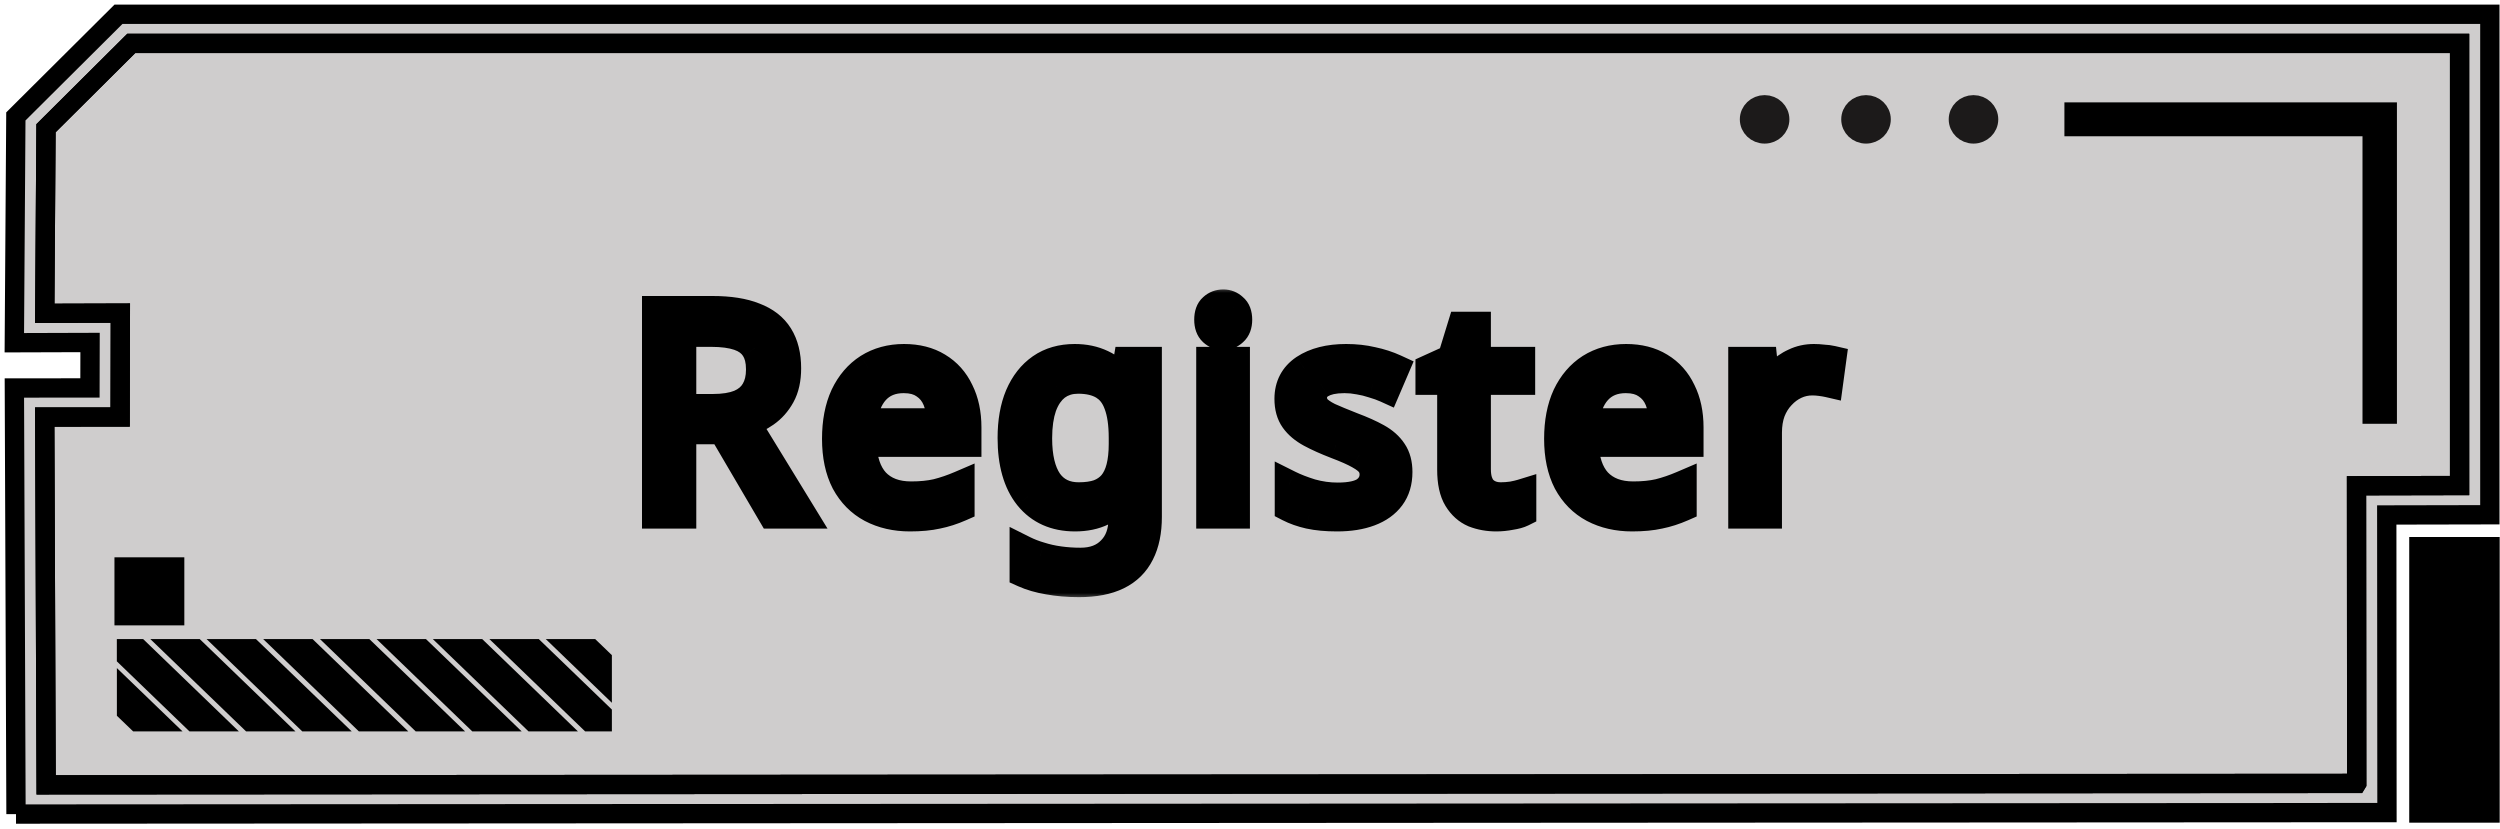 <svg width="175" height="58" viewBox="0 0 175 58" fill="none" xmlns="http://www.w3.org/2000/svg">
<path d="M138.144 9.376C137.56 9.376 137.086 8.919 137.086 8.355C137.086 7.791 137.56 7.334 138.144 7.334C138.729 7.334 139.203 7.791 139.203 8.355C139.203 8.919 138.729 9.376 138.144 9.376Z" fill="black" stroke="black" stroke-width="1.352"/>
<path d="M131.68 8.355C131.68 8.92 131.206 9.376 130.621 9.376C130.036 9.376 129.562 8.92 129.562 8.355C129.562 7.791 130.036 7.334 130.621 7.334C131.206 7.334 131.68 7.791 131.68 8.355Z" fill="black" stroke="black" stroke-width="1.352"/>
<path d="M124.582 8.355C124.582 8.92 124.108 9.376 123.523 9.376C122.938 9.376 122.464 8.92 122.464 8.355C122.464 7.791 122.938 7.334 123.523 7.334C124.108 7.334 124.582 7.791 124.582 8.355Z" fill="black" stroke="black" stroke-width="1.352"/>
<path d="M1.12 56.984L167.088 56.881L167.073 36.048L174.289 36.033V1L8.293 1L1.11 8.149L1.003 23.991L6.304 23.974L6.297 27.155L1.006 27.16L1.12 56.989V56.984ZM164.968 54.839L3.23 54.939L3.131 29.195L8.41 29.191L8.425 21.918L3.133 21.934L3.22 8.976L9.188 3.038L172.171 3.038V33.988L164.956 34.003L164.971 54.834L164.968 54.839Z" fill="#5F5959" fill-opacity="0.3"/>
<path d="M164.968 54.839L3.23 54.939L3.131 29.195L8.41 29.191L8.425 21.918L3.133 21.934L3.22 8.976L9.188 3.038L172.171 3.038V33.988L164.956 34.003L164.971 54.834L164.968 54.839Z" fill="#5F5959" fill-opacity="0.3"/>
<path d="M1.12 56.984L167.088 56.881L167.073 36.048L174.289 36.033V1L8.293 1L1.11 8.149L1.003 23.991L6.304 23.974L6.297 27.155L1.006 27.16L1.12 56.989V56.984ZM164.968 54.839L3.23 54.939L3.131 29.195L8.41 29.191L8.425 21.918L3.133 21.934L3.22 8.976L9.188 3.038L172.171 3.038V33.988L164.956 34.003L164.971 54.834L164.968 54.839Z" stroke="black" stroke-width="1.352"/>
<path d="M164.968 54.839L3.23 54.939L3.131 29.195L8.41 29.191L8.425 21.918L3.133 21.934L3.22 8.976L9.188 3.038L172.171 3.038V33.988L164.956 34.003L164.971 54.834L164.968 54.839Z" stroke="black" stroke-width="1.352"/>
<path d="M35.525 45.248L41.165 50.686H42.32V49.886L37.51 45.248H35.525Z" fill="black" stroke="black" stroke-width="1.023"/>
<path d="M39.473 45.248L42.32 47.992V46.078L41.459 45.248H39.473Z" fill="black" stroke="black" stroke-width="1.023"/>
<path d="M31.566 45.248L37.203 50.686H39.188L33.55 45.248H31.566Z" fill="black" stroke="black" stroke-width="1.023"/>
<path d="M27.628 45.248L33.266 50.686H35.25L29.612 45.248H27.628Z" fill="black" stroke="black" stroke-width="1.023"/>
<path d="M23.667 45.248L29.305 50.686H31.289L25.649 45.248H23.667Z" fill="black" stroke="black" stroke-width="1.023"/>
<path d="M19.691 45.248L25.328 50.686H27.312L21.675 45.248H19.691Z" fill="black" stroke="black" stroke-width="1.023"/>
<path d="M15.728 45.248L21.365 50.686H23.352L17.712 45.248H15.728Z" fill="black" stroke="black" stroke-width="1.023"/>
<path d="M11.792 45.248L17.432 50.686H19.414L13.776 45.248H11.792Z" fill="black" stroke="black" stroke-width="1.023"/>
<path d="M8.69 45.248V46.077L13.469 50.686H15.453L9.815 45.248H8.69Z" fill="black" stroke="black" stroke-width="1.023"/>
<path d="M8.693 47.969V49.885L9.524 50.684H11.508L8.693 47.969Z" fill="black" stroke="black" stroke-width="1.023"/>
<path d="M166.051 28.989H167.109V7.842L145.185 7.842V8.863L166.051 8.863V28.989Z" fill="black" stroke="black" stroke-width="1.352"/>
<path d="M8.688 39.688H12.227V43.1H8.688V39.688Z" fill="black" stroke="black" stroke-width="1.352"/>
<path d="M169.322 38.266H174.301V56.911H169.322V38.266Z" fill="black" stroke="black" stroke-width="1.352"/>
<mask id="path-18-outside-1_123_195" maskUnits="userSpaceOnUse" x="44" y="20" width="86" height="22" fill="black">
<rect fill="white" x="44" y="20" width="86" height="22"/>
<path d="M49.88 21.72C51.067 21.72 52.04 21.873 52.8 22.18C53.573 22.473 54.147 22.92 54.52 23.52C54.893 24.12 55.08 24.873 55.08 25.78C55.08 26.54 54.94 27.173 54.66 27.68C54.38 28.187 54.02 28.593 53.58 28.9C53.153 29.193 52.7 29.427 52.22 29.6L56.14 36H54.04L50.58 30.1H47.74V36H45.94V21.72H49.88ZM49.78 23.28H47.74V28.58H49.88C50.653 28.58 51.287 28.48 51.78 28.28C52.273 28.067 52.633 27.76 52.86 27.36C53.1 26.96 53.22 26.46 53.22 25.86C53.22 25.233 53.093 24.733 52.84 24.36C52.6 23.987 52.227 23.713 51.72 23.54C51.213 23.367 50.567 23.28 49.78 23.28ZM63.281 25.08C64.201 25.08 64.988 25.28 65.641 25.68C66.308 26.08 66.815 26.647 67.161 27.38C67.521 28.1 67.701 28.947 67.701 29.92V30.98H60.361C60.388 32.193 60.695 33.12 61.281 33.76C61.881 34.387 62.715 34.7 63.781 34.7C64.461 34.7 65.061 34.64 65.581 34.52C66.115 34.387 66.661 34.2 67.221 33.96V35.5C66.675 35.74 66.135 35.913 65.601 36.02C65.068 36.14 64.435 36.2 63.701 36.2C62.688 36.2 61.788 35.993 61.001 35.58C60.228 35.167 59.621 34.553 59.181 33.74C58.755 32.913 58.541 31.907 58.541 30.72C58.541 29.547 58.735 28.54 59.121 27.7C59.521 26.86 60.075 26.213 60.781 25.76C61.501 25.307 62.335 25.08 63.281 25.08ZM63.261 26.52C62.421 26.52 61.755 26.793 61.261 27.34C60.781 27.873 60.495 28.62 60.401 29.58H65.861C65.861 28.967 65.768 28.433 65.581 27.98C65.395 27.527 65.108 27.173 64.721 26.92C64.348 26.653 63.861 26.52 63.261 26.52ZM75.231 25.08C75.937 25.08 76.57 25.213 77.13 25.48C77.704 25.747 78.191 26.153 78.591 26.7H78.691L78.93 25.28H80.331V36.18C80.331 37.193 80.157 38.04 79.811 38.72C79.464 39.413 78.937 39.933 78.231 40.28C77.524 40.627 76.624 40.8 75.531 40.8C74.757 40.8 74.044 40.74 73.391 40.62C72.751 40.513 72.177 40.347 71.671 40.12V38.5C72.017 38.673 72.397 38.82 72.811 38.94C73.224 39.073 73.671 39.173 74.15 39.24C74.63 39.307 75.124 39.34 75.63 39.34C76.55 39.34 77.27 39.067 77.79 38.52C78.324 37.987 78.591 37.253 78.591 36.32V35.9C78.591 35.74 78.597 35.513 78.611 35.22C78.624 34.913 78.637 34.7 78.65 34.58H78.57C78.197 35.127 77.731 35.533 77.171 35.8C76.624 36.067 75.984 36.2 75.251 36.2C73.864 36.2 72.777 35.713 71.99 34.74C71.217 33.767 70.831 32.407 70.831 30.66C70.831 29.513 71.004 28.527 71.35 27.7C71.71 26.86 72.217 26.213 72.871 25.76C73.524 25.307 74.311 25.08 75.231 25.08ZM75.471 26.56C74.871 26.56 74.357 26.72 73.93 27.04C73.517 27.36 73.197 27.827 72.971 28.44C72.757 29.053 72.65 29.8 72.65 30.68C72.65 32 72.891 33.013 73.371 33.72C73.864 34.413 74.577 34.76 75.51 34.76C76.057 34.76 76.524 34.693 76.91 34.56C77.297 34.413 77.617 34.193 77.871 33.9C78.124 33.593 78.311 33.207 78.43 32.74C78.55 32.273 78.611 31.72 78.611 31.08V30.66C78.611 29.687 78.497 28.9 78.27 28.3C78.057 27.7 77.717 27.26 77.251 26.98C76.784 26.7 76.191 26.56 75.471 26.56ZM86.495 25.28V36H84.735V25.28H86.495ZM85.635 21.26C85.902 21.26 86.135 21.353 86.335 21.54C86.549 21.713 86.655 21.993 86.655 22.38C86.655 22.753 86.549 23.033 86.335 23.22C86.135 23.407 85.902 23.5 85.635 23.5C85.342 23.5 85.095 23.407 84.895 23.22C84.695 23.033 84.595 22.753 84.595 22.38C84.595 21.993 84.695 21.713 84.895 21.54C85.095 21.353 85.342 21.26 85.635 21.26ZM97.871 33.04C97.871 33.733 97.698 34.313 97.351 34.78C97.005 35.247 96.511 35.6 95.871 35.84C95.231 36.08 94.471 36.2 93.591 36.2C92.845 36.2 92.198 36.14 91.651 36.02C91.118 35.9 90.645 35.733 90.231 35.52V33.92C90.658 34.133 91.171 34.333 91.771 34.52C92.385 34.693 93.005 34.78 93.631 34.78C94.525 34.78 95.171 34.64 95.571 34.36C95.971 34.067 96.171 33.68 96.171 33.2C96.171 32.933 96.098 32.693 95.951 32.48C95.805 32.267 95.538 32.053 95.151 31.84C94.778 31.627 94.238 31.387 93.531 31.12C92.838 30.853 92.245 30.587 91.751 30.32C91.258 30.053 90.878 29.733 90.611 29.36C90.345 28.987 90.211 28.507 90.211 27.92C90.211 27.013 90.578 26.313 91.311 25.82C92.058 25.327 93.031 25.08 94.231 25.08C94.885 25.08 95.491 25.147 96.051 25.28C96.625 25.4 97.158 25.573 97.651 25.8L97.051 27.2C96.758 27.067 96.445 26.953 96.111 26.86C95.791 26.753 95.465 26.673 95.131 26.62C94.798 26.553 94.458 26.52 94.111 26.52C93.391 26.52 92.838 26.64 92.451 26.88C92.078 27.107 91.891 27.42 91.891 27.82C91.891 28.113 91.978 28.367 92.151 28.58C92.325 28.78 92.611 28.98 93.011 29.18C93.425 29.367 93.971 29.593 94.651 29.86C95.331 30.113 95.911 30.373 96.391 30.64C96.871 30.907 97.238 31.233 97.491 31.62C97.745 31.993 97.871 32.467 97.871 33.04ZM105.042 34.76C105.308 34.76 105.582 34.74 105.862 34.7C106.142 34.647 106.368 34.593 106.542 34.54V35.88C106.355 35.973 106.088 36.047 105.742 36.1C105.395 36.167 105.062 36.2 104.742 36.2C104.182 36.2 103.662 36.107 103.182 35.92C102.715 35.72 102.335 35.38 102.042 34.9C101.748 34.42 101.602 33.747 101.602 32.88V26.64H100.082V25.8L101.622 25.1L102.322 22.82H103.362V25.28H106.462V26.64H103.362V32.84C103.362 33.493 103.515 33.98 103.822 34.3C104.142 34.607 104.548 34.76 105.042 34.76ZM113.828 25.08C114.748 25.08 115.535 25.28 116.188 25.68C116.855 26.08 117.362 26.647 117.708 27.38C118.068 28.1 118.248 28.947 118.248 29.92V30.98H110.908C110.935 32.193 111.242 33.12 111.828 33.76C112.428 34.387 113.262 34.7 114.328 34.7C115.008 34.7 115.608 34.64 116.128 34.52C116.662 34.387 117.208 34.2 117.768 33.96V35.5C117.222 35.74 116.682 35.913 116.148 36.02C115.615 36.14 114.982 36.2 114.248 36.2C113.235 36.2 112.335 35.993 111.548 35.58C110.775 35.167 110.168 34.553 109.728 33.74C109.302 32.913 109.088 31.907 109.088 30.72C109.088 29.547 109.282 28.54 109.668 27.7C110.068 26.86 110.622 26.213 111.328 25.76C112.048 25.307 112.882 25.08 113.828 25.08ZM113.808 26.52C112.968 26.52 112.302 26.793 111.808 27.34C111.328 27.873 111.042 28.62 110.948 29.58H116.408C116.408 28.967 116.315 28.433 116.128 27.98C115.942 27.527 115.655 27.173 115.268 26.92C114.895 26.653 114.408 26.52 113.808 26.52ZM126.977 25.08C127.177 25.08 127.391 25.093 127.617 25.12C127.857 25.133 128.064 25.16 128.237 25.2L128.017 26.82C127.844 26.78 127.651 26.747 127.437 26.72C127.237 26.693 127.044 26.68 126.857 26.68C126.444 26.68 126.051 26.767 125.677 26.94C125.304 27.113 124.971 27.36 124.677 27.68C124.384 27.987 124.151 28.36 123.977 28.8C123.817 29.24 123.737 29.733 123.737 30.28V36H121.977V25.28H123.417L123.617 27.24H123.697C123.924 26.84 124.197 26.48 124.517 26.16C124.837 25.827 125.204 25.567 125.617 25.38C126.031 25.18 126.484 25.08 126.977 25.08Z"/>
</mask>
<path d="M49.88 21.72C51.067 21.72 52.04 21.873 52.8 22.18C53.573 22.473 54.147 22.92 54.52 23.52C54.893 24.12 55.08 24.873 55.08 25.78C55.08 26.54 54.94 27.173 54.66 27.68C54.38 28.187 54.02 28.593 53.58 28.9C53.153 29.193 52.7 29.427 52.22 29.6L56.14 36H54.04L50.58 30.1H47.74V36H45.94V21.72H49.88ZM49.78 23.28H47.74V28.58H49.88C50.653 28.58 51.287 28.48 51.78 28.28C52.273 28.067 52.633 27.76 52.86 27.36C53.1 26.96 53.22 26.46 53.22 25.86C53.22 25.233 53.093 24.733 52.84 24.36C52.6 23.987 52.227 23.713 51.72 23.54C51.213 23.367 50.567 23.28 49.78 23.28ZM63.281 25.08C64.201 25.08 64.988 25.28 65.641 25.68C66.308 26.08 66.815 26.647 67.161 27.38C67.521 28.1 67.701 28.947 67.701 29.92V30.98H60.361C60.388 32.193 60.695 33.12 61.281 33.76C61.881 34.387 62.715 34.7 63.781 34.7C64.461 34.7 65.061 34.64 65.581 34.52C66.115 34.387 66.661 34.2 67.221 33.96V35.5C66.675 35.74 66.135 35.913 65.601 36.02C65.068 36.14 64.435 36.2 63.701 36.2C62.688 36.2 61.788 35.993 61.001 35.58C60.228 35.167 59.621 34.553 59.181 33.74C58.755 32.913 58.541 31.907 58.541 30.72C58.541 29.547 58.735 28.54 59.121 27.7C59.521 26.86 60.075 26.213 60.781 25.76C61.501 25.307 62.335 25.08 63.281 25.08ZM63.261 26.52C62.421 26.52 61.755 26.793 61.261 27.34C60.781 27.873 60.495 28.62 60.401 29.58H65.861C65.861 28.967 65.768 28.433 65.581 27.98C65.395 27.527 65.108 27.173 64.721 26.92C64.348 26.653 63.861 26.52 63.261 26.52ZM75.231 25.08C75.937 25.08 76.57 25.213 77.13 25.48C77.704 25.747 78.191 26.153 78.591 26.7H78.691L78.93 25.28H80.331V36.18C80.331 37.193 80.157 38.04 79.811 38.72C79.464 39.413 78.937 39.933 78.231 40.28C77.524 40.627 76.624 40.8 75.531 40.8C74.757 40.8 74.044 40.74 73.391 40.62C72.751 40.513 72.177 40.347 71.671 40.12V38.5C72.017 38.673 72.397 38.82 72.811 38.94C73.224 39.073 73.671 39.173 74.15 39.24C74.63 39.307 75.124 39.34 75.63 39.34C76.55 39.34 77.27 39.067 77.79 38.52C78.324 37.987 78.591 37.253 78.591 36.32V35.9C78.591 35.74 78.597 35.513 78.611 35.22C78.624 34.913 78.637 34.7 78.65 34.58H78.57C78.197 35.127 77.731 35.533 77.171 35.8C76.624 36.067 75.984 36.2 75.251 36.2C73.864 36.2 72.777 35.713 71.99 34.74C71.217 33.767 70.831 32.407 70.831 30.66C70.831 29.513 71.004 28.527 71.35 27.7C71.71 26.86 72.217 26.213 72.871 25.76C73.524 25.307 74.311 25.08 75.231 25.08ZM75.471 26.56C74.871 26.56 74.357 26.72 73.93 27.04C73.517 27.36 73.197 27.827 72.971 28.44C72.757 29.053 72.65 29.8 72.65 30.68C72.65 32 72.891 33.013 73.371 33.72C73.864 34.413 74.577 34.76 75.51 34.76C76.057 34.76 76.524 34.693 76.91 34.56C77.297 34.413 77.617 34.193 77.871 33.9C78.124 33.593 78.311 33.207 78.43 32.74C78.55 32.273 78.611 31.72 78.611 31.08V30.66C78.611 29.687 78.497 28.9 78.27 28.3C78.057 27.7 77.717 27.26 77.251 26.98C76.784 26.7 76.191 26.56 75.471 26.56ZM86.495 25.28V36H84.735V25.28H86.495ZM85.635 21.26C85.902 21.26 86.135 21.353 86.335 21.54C86.549 21.713 86.655 21.993 86.655 22.38C86.655 22.753 86.549 23.033 86.335 23.22C86.135 23.407 85.902 23.5 85.635 23.5C85.342 23.5 85.095 23.407 84.895 23.22C84.695 23.033 84.595 22.753 84.595 22.38C84.595 21.993 84.695 21.713 84.895 21.54C85.095 21.353 85.342 21.26 85.635 21.26ZM97.871 33.04C97.871 33.733 97.698 34.313 97.351 34.78C97.005 35.247 96.511 35.6 95.871 35.84C95.231 36.08 94.471 36.2 93.591 36.2C92.845 36.2 92.198 36.14 91.651 36.02C91.118 35.9 90.645 35.733 90.231 35.52V33.92C90.658 34.133 91.171 34.333 91.771 34.52C92.385 34.693 93.005 34.78 93.631 34.78C94.525 34.78 95.171 34.64 95.571 34.36C95.971 34.067 96.171 33.68 96.171 33.2C96.171 32.933 96.098 32.693 95.951 32.48C95.805 32.267 95.538 32.053 95.151 31.84C94.778 31.627 94.238 31.387 93.531 31.12C92.838 30.853 92.245 30.587 91.751 30.32C91.258 30.053 90.878 29.733 90.611 29.36C90.345 28.987 90.211 28.507 90.211 27.92C90.211 27.013 90.578 26.313 91.311 25.82C92.058 25.327 93.031 25.08 94.231 25.08C94.885 25.08 95.491 25.147 96.051 25.28C96.625 25.4 97.158 25.573 97.651 25.8L97.051 27.2C96.758 27.067 96.445 26.953 96.111 26.86C95.791 26.753 95.465 26.673 95.131 26.62C94.798 26.553 94.458 26.52 94.111 26.52C93.391 26.52 92.838 26.64 92.451 26.88C92.078 27.107 91.891 27.42 91.891 27.82C91.891 28.113 91.978 28.367 92.151 28.58C92.325 28.78 92.611 28.98 93.011 29.18C93.425 29.367 93.971 29.593 94.651 29.86C95.331 30.113 95.911 30.373 96.391 30.64C96.871 30.907 97.238 31.233 97.491 31.62C97.745 31.993 97.871 32.467 97.871 33.04ZM105.042 34.76C105.308 34.76 105.582 34.74 105.862 34.7C106.142 34.647 106.368 34.593 106.542 34.54V35.88C106.355 35.973 106.088 36.047 105.742 36.1C105.395 36.167 105.062 36.2 104.742 36.2C104.182 36.2 103.662 36.107 103.182 35.92C102.715 35.72 102.335 35.38 102.042 34.9C101.748 34.42 101.602 33.747 101.602 32.88V26.64H100.082V25.8L101.622 25.1L102.322 22.82H103.362V25.28H106.462V26.64H103.362V32.84C103.362 33.493 103.515 33.98 103.822 34.3C104.142 34.607 104.548 34.76 105.042 34.76ZM113.828 25.08C114.748 25.08 115.535 25.28 116.188 25.68C116.855 26.08 117.362 26.647 117.708 27.38C118.068 28.1 118.248 28.947 118.248 29.92V30.98H110.908C110.935 32.193 111.242 33.12 111.828 33.76C112.428 34.387 113.262 34.7 114.328 34.7C115.008 34.7 115.608 34.64 116.128 34.52C116.662 34.387 117.208 34.2 117.768 33.96V35.5C117.222 35.74 116.682 35.913 116.148 36.02C115.615 36.14 114.982 36.2 114.248 36.2C113.235 36.2 112.335 35.993 111.548 35.58C110.775 35.167 110.168 34.553 109.728 33.74C109.302 32.913 109.088 31.907 109.088 30.72C109.088 29.547 109.282 28.54 109.668 27.7C110.068 26.86 110.622 26.213 111.328 25.76C112.048 25.307 112.882 25.08 113.828 25.08ZM113.808 26.52C112.968 26.52 112.302 26.793 111.808 27.34C111.328 27.873 111.042 28.62 110.948 29.58H116.408C116.408 28.967 116.315 28.433 116.128 27.98C115.942 27.527 115.655 27.173 115.268 26.92C114.895 26.653 114.408 26.52 113.808 26.52ZM126.977 25.08C127.177 25.08 127.391 25.093 127.617 25.12C127.857 25.133 128.064 25.16 128.237 25.2L128.017 26.82C127.844 26.78 127.651 26.747 127.437 26.72C127.237 26.693 127.044 26.68 126.857 26.68C126.444 26.68 126.051 26.767 125.677 26.94C125.304 27.113 124.971 27.36 124.677 27.68C124.384 27.987 124.151 28.36 123.977 28.8C123.817 29.24 123.737 29.733 123.737 30.28V36H121.977V25.28H123.417L123.617 27.24H123.697C123.924 26.84 124.197 26.48 124.517 26.16C124.837 25.827 125.204 25.567 125.617 25.38C126.031 25.18 126.484 25.08 126.977 25.08Z" fill="black"/>
<path d="M52.8 22.18L52.426 23.107L52.435 23.111L52.445 23.115L52.8 22.18ZM54.52 23.52L53.671 24.048L54.52 23.52ZM54.66 27.68L55.535 28.164L55.535 28.164L54.66 27.68ZM53.58 28.9L54.147 29.724L54.152 29.72L53.58 28.9ZM52.22 29.6L51.88 28.659L50.727 29.076L51.367 30.122L52.22 29.6ZM56.14 36V37H57.925L56.993 35.478L56.14 36ZM54.04 36L53.177 36.506L53.467 37H54.04V36ZM50.58 30.1L51.443 29.594L51.153 29.1H50.58V30.1ZM47.74 30.1V29.1H46.74V30.1H47.74ZM47.74 36V37H48.74V36H47.74ZM45.94 36H44.94V37H45.94V36ZM45.94 21.72V20.72H44.94V21.72H45.94ZM47.74 23.28V22.28H46.74V23.28H47.74ZM47.74 28.58H46.74V29.58H47.74V28.58ZM51.78 28.28L52.156 29.207L52.166 29.202L52.177 29.198L51.78 28.28ZM52.86 27.36L52.002 26.846L51.996 26.856L51.99 26.867L52.86 27.36ZM52.84 24.36L51.999 24.901L52.005 24.911L52.013 24.922L52.84 24.36ZM51.72 23.54L51.396 24.486L51.72 23.54ZM49.88 22.72C50.991 22.72 51.825 22.865 52.426 23.107L53.174 21.253C52.255 20.882 51.142 20.72 49.88 20.72V22.72ZM52.445 23.115C53.05 23.344 53.432 23.665 53.671 24.048L55.369 22.992C54.861 22.175 54.097 21.602 53.155 21.245L52.445 23.115ZM53.671 24.048C53.921 24.451 54.08 25.008 54.08 25.78H56.08C56.08 24.739 55.865 23.789 55.369 22.992L53.671 24.048ZM54.08 25.78C54.08 26.422 53.961 26.877 53.785 27.196L55.535 28.164C55.919 27.47 56.08 26.658 56.08 25.78H54.08ZM53.785 27.196C53.573 27.58 53.313 27.867 53.008 28.08L54.152 29.72C54.727 29.319 55.187 28.794 55.535 28.164L53.785 27.196ZM53.014 28.076C52.656 28.322 52.279 28.515 51.88 28.659L52.56 30.541C53.121 30.338 53.651 30.065 54.147 29.724L53.014 28.076ZM51.367 30.122L55.287 36.522L56.993 35.478L53.073 29.078L51.367 30.122ZM56.14 35H54.04V37H56.14V35ZM54.903 35.494L51.443 29.594L49.717 30.606L53.177 36.506L54.903 35.494ZM50.58 29.1H47.74V31.1H50.58V29.1ZM46.74 30.1V36H48.74V30.1H46.74ZM47.74 35H45.94V37H47.74V35ZM46.94 36V21.72H44.94V36H46.94ZM45.94 22.72H49.88V20.72H45.94V22.72ZM49.78 22.28H47.74V24.28H49.78V22.28ZM46.74 23.28V28.58H48.74V23.28H46.74ZM47.74 29.58H49.88V27.58H47.74V29.58ZM49.88 29.58C50.729 29.58 51.502 29.472 52.156 29.207L51.404 27.353C51.071 27.488 50.578 27.58 49.88 27.58V29.58ZM52.177 29.198C52.835 28.913 53.379 28.473 53.73 27.853L51.99 26.867C51.888 27.047 51.712 27.22 51.383 27.362L52.177 29.198ZM53.718 27.875C54.074 27.28 54.22 26.59 54.22 25.86H52.22C52.22 26.33 52.126 26.64 52.002 26.846L53.718 27.875ZM54.22 25.86C54.22 25.108 54.069 24.39 53.667 23.799L52.013 24.922C52.117 25.076 52.22 25.358 52.22 25.86H54.22ZM53.681 23.819C53.296 23.22 52.718 22.825 52.044 22.594L51.396 24.486C51.735 24.602 51.904 24.754 51.999 24.901L53.681 23.819ZM52.044 22.594C51.396 22.372 50.63 22.28 49.78 22.28V24.28C50.503 24.28 51.03 24.361 51.396 24.486L52.044 22.594ZM65.641 25.68L65.119 26.533L65.127 26.538L65.641 25.68ZM67.161 27.38L66.257 27.807L66.262 27.817L66.267 27.827L67.161 27.38ZM67.701 30.98V31.98H68.701V30.98H67.701ZM60.361 30.98V29.98H59.339L59.362 31.002L60.361 30.98ZM61.281 33.76L60.544 34.436L60.552 34.444L60.559 34.452L61.281 33.76ZM65.581 34.52L65.806 35.494L65.815 35.492L65.824 35.49L65.581 34.52ZM67.221 33.96H68.221V32.444L66.828 33.041L67.221 33.96ZM67.221 35.5L67.623 36.416L68.221 36.153V35.5H67.221ZM65.601 36.02L65.405 35.039L65.394 35.042L65.382 35.044L65.601 36.02ZM61.001 35.58L60.53 36.462L60.536 36.465L61.001 35.58ZM59.181 33.74L58.293 34.199L58.297 34.207L58.302 34.216L59.181 33.74ZM59.121 27.7L58.218 27.27L58.213 27.282L59.121 27.7ZM60.781 25.76L60.249 24.914L60.242 24.918L60.781 25.76ZM61.261 27.34L60.519 26.67L60.518 26.671L61.261 27.34ZM60.401 29.58L59.406 29.483L59.3 30.58H60.401V29.58ZM65.861 29.58V30.58H66.861V29.58H65.861ZM65.581 27.98L64.657 28.361V28.361L65.581 27.98ZM64.721 26.92L64.14 27.734L64.156 27.745L64.173 27.756L64.721 26.92ZM63.281 26.08C64.054 26.08 64.652 26.247 65.119 26.533L66.164 24.827C65.324 24.313 64.348 24.08 63.281 24.08V26.08ZM65.127 26.538C65.617 26.831 65.991 27.245 66.257 27.807L68.066 26.953C67.638 26.049 67 25.329 66.156 24.823L65.127 26.538ZM66.267 27.827C66.544 28.382 66.701 29.07 66.701 29.92H68.701C68.701 28.823 68.498 27.818 68.056 26.933L66.267 27.827ZM66.701 29.92V30.98H68.701V29.92H66.701ZM67.701 29.98H60.361V31.98H67.701V29.98ZM59.362 31.002C59.392 32.362 59.739 33.557 60.544 34.436L62.019 33.084C61.651 32.683 61.385 32.025 61.361 30.958L59.362 31.002ZM60.559 34.452C61.389 35.319 62.509 35.7 63.781 35.7V33.7C62.921 33.7 62.373 33.455 62.004 33.068L60.559 34.452ZM63.781 35.7C64.518 35.7 65.196 35.635 65.806 35.494L65.356 33.546C64.927 33.645 64.405 33.7 63.781 33.7V35.7ZM65.824 35.49C66.414 35.343 67.011 35.138 67.615 34.879L66.828 33.041C66.311 33.262 65.815 33.431 65.339 33.55L65.824 35.49ZM66.221 33.96V35.5H68.221V33.96H66.221ZM66.819 34.584C66.332 34.798 65.861 34.948 65.405 35.039L65.797 37.001C66.408 36.879 67.017 36.682 67.623 36.416L66.819 34.584ZM65.382 35.044C64.94 35.144 64.384 35.2 63.701 35.2V37.2C64.485 37.2 65.196 37.136 65.821 36.996L65.382 35.044ZM63.701 35.2C62.827 35.2 62.091 35.023 61.467 34.695L60.536 36.465C61.485 36.964 62.549 37.2 63.701 37.2V35.2ZM61.473 34.698C60.882 34.382 60.413 33.915 60.061 33.264L58.302 34.216C58.83 35.192 59.574 35.951 60.53 36.462L61.473 34.698ZM60.07 33.281C59.734 32.63 59.541 31.79 59.541 30.72H57.541C57.541 32.023 57.776 33.197 58.293 34.199L60.07 33.281ZM59.541 30.72C59.541 29.654 59.717 28.797 60.03 28.118L58.213 27.282C57.752 28.283 57.541 29.44 57.541 30.72H59.541ZM60.024 28.13C60.353 27.44 60.788 26.944 61.321 26.602L60.242 24.918C59.361 25.483 58.69 26.28 58.218 27.27L60.024 28.13ZM61.314 26.606C61.857 26.264 62.501 26.08 63.281 26.08V24.08C62.168 24.08 61.146 24.349 60.249 24.914L61.314 26.606ZM63.261 25.52C62.182 25.52 61.23 25.883 60.519 26.67L62.004 28.01C62.28 27.704 62.66 27.52 63.261 27.52V25.52ZM60.518 26.671C59.853 27.41 59.513 28.383 59.406 29.483L61.397 29.677C61.476 28.857 61.71 28.337 62.005 28.009L60.518 26.671ZM60.401 30.58H65.861V28.58H60.401V30.58ZM66.861 29.58C66.861 28.868 66.753 28.2 66.506 27.599L64.657 28.361C64.783 28.667 64.861 29.066 64.861 29.58H66.861ZM66.506 27.599C66.248 26.971 65.835 26.454 65.269 26.084L64.173 27.756C64.381 27.892 64.542 28.082 64.657 28.361L66.506 27.599ZM65.303 26.106C64.714 25.686 64.006 25.52 63.261 25.52V27.52C63.717 27.52 63.982 27.621 64.14 27.734L65.303 26.106ZM77.13 25.48L76.701 26.383L76.709 26.387L77.13 25.48ZM78.591 26.7L77.783 27.291L78.083 27.7H78.591V26.7ZM78.691 26.7V27.7H79.536L79.677 26.867L78.691 26.7ZM78.93 25.28V24.28H78.085L77.945 25.113L78.93 25.28ZM80.331 25.28H81.331V24.28H80.331V25.28ZM79.811 38.72L78.919 38.266L78.916 38.273L79.811 38.72ZM78.231 40.28L78.671 41.178L78.231 40.28ZM73.391 40.62L73.571 39.636L73.563 39.635L73.555 39.634L73.391 40.62ZM71.671 40.12H70.671V40.768L71.262 41.033L71.671 40.12ZM71.671 38.5L72.118 37.606L70.671 36.882V38.5H71.671ZM72.811 38.94L73.118 37.988L73.103 37.984L73.089 37.98L72.811 38.94ZM74.15 39.24L74.288 38.249H74.288L74.15 39.24ZM77.79 38.52L77.083 37.813L77.075 37.822L77.066 37.831L77.79 38.52ZM78.611 35.22L79.609 35.265L79.609 35.263L78.611 35.22ZM78.65 34.58L79.644 34.69L79.768 33.58H78.65V34.58ZM78.57 34.58V33.58H78.042L77.745 34.016L78.57 34.58ZM77.171 35.8L76.74 34.897L76.732 34.901L77.171 35.8ZM71.99 34.74L71.207 35.362L71.213 35.369L71.99 34.74ZM71.35 27.7L70.431 27.306L70.428 27.313L71.35 27.7ZM72.871 25.76L72.3 24.938L72.3 24.938L72.871 25.76ZM73.93 27.04L73.331 26.24L73.324 26.245L73.318 26.249L73.93 27.04ZM72.971 28.44L72.032 28.093L72.029 28.102L72.026 28.111L72.971 28.44ZM73.371 33.72L72.543 34.282L72.549 34.291L72.556 34.3L73.371 33.72ZM76.91 34.56L77.237 35.505L77.251 35.5L77.265 35.495L76.91 34.56ZM77.871 33.9L78.627 34.554L78.635 34.545L78.641 34.537L77.871 33.9ZM78.43 32.74L79.399 32.989L78.43 32.74ZM78.27 28.3L77.328 28.635L77.332 28.644L77.335 28.653L78.27 28.3ZM77.251 26.98L77.765 26.122V26.122L77.251 26.98ZM75.231 26.08C75.809 26.08 76.292 26.189 76.701 26.383L77.56 24.577C76.849 24.238 76.065 24.08 75.231 24.08V26.08ZM76.709 26.387C77.118 26.577 77.476 26.87 77.783 27.291L79.397 26.11C78.905 25.437 78.29 24.916 77.552 24.573L76.709 26.387ZM78.591 27.7H78.691V25.7H78.591V27.7ZM79.677 26.867L79.916 25.447L77.945 25.113L77.704 26.533L79.677 26.867ZM78.93 26.28H80.331V24.28H78.93V26.28ZM79.331 25.28V36.18H81.331V25.28H79.331ZM79.331 36.18C79.331 37.085 79.175 37.765 78.92 38.266L80.701 39.174C81.139 38.315 81.331 37.302 81.331 36.18H79.331ZM78.916 38.273C78.669 38.767 78.303 39.13 77.79 39.382L78.671 41.178C79.571 40.736 80.259 40.06 80.705 39.167L78.916 38.273ZM77.79 39.382C77.263 39.641 76.527 39.8 75.531 39.8V41.8C76.721 41.8 77.784 41.613 78.671 41.178L77.79 39.382ZM75.531 39.8C74.808 39.8 74.156 39.744 73.571 39.636L73.21 41.603C73.931 41.736 74.706 41.8 75.531 41.8V39.8ZM73.555 39.634C72.985 39.539 72.496 39.394 72.079 39.207L71.262 41.033C71.858 41.3 72.516 41.488 73.226 41.606L73.555 39.634ZM72.671 40.12V38.5H70.671V40.12H72.671ZM71.223 39.394C71.629 39.597 72.067 39.765 72.532 39.9L73.089 37.98C72.728 37.875 72.405 37.749 72.118 37.606L71.223 39.394ZM72.504 39.892C72.978 40.045 73.482 40.157 74.013 40.23L74.288 38.249C73.859 38.19 73.47 38.102 73.118 37.988L72.504 39.892ZM74.013 40.23C74.54 40.304 75.08 40.34 75.63 40.34V38.34C75.168 38.34 74.72 38.31 74.288 38.249L74.013 40.23ZM75.63 40.34C76.76 40.34 77.766 39.997 78.515 39.209L77.066 37.831C76.775 38.137 76.341 38.34 75.63 38.34V40.34ZM78.498 39.227C79.261 38.464 79.591 37.452 79.591 36.32H77.591C77.591 37.055 77.387 37.51 77.083 37.813L78.498 39.227ZM79.591 36.32V35.9H77.591V36.32H79.591ZM79.591 35.9C79.591 35.763 79.596 35.554 79.609 35.265L77.612 35.175C77.598 35.473 77.591 35.717 77.591 35.9H79.591ZM79.609 35.263C79.623 34.955 79.635 34.773 79.644 34.69L77.657 34.47C77.639 34.627 77.625 34.871 77.611 35.177L79.609 35.263ZM78.65 33.58H78.57V35.58H78.65V33.58ZM77.745 34.016C77.464 34.427 77.13 34.712 76.74 34.897L77.6 36.703C78.331 36.355 78.93 35.826 79.396 35.144L77.745 34.016ZM76.732 34.901C76.347 35.089 75.863 35.2 75.251 35.2V37.2C76.105 37.2 76.9 37.044 77.609 36.699L76.732 34.901ZM75.251 35.2C74.129 35.2 73.343 34.822 72.768 34.111L71.213 35.369C72.211 36.604 73.599 37.2 75.251 37.2V35.2ZM72.773 34.118C72.188 33.381 71.831 32.27 71.831 30.66H69.831C69.831 32.543 70.246 34.153 71.207 35.362L72.773 34.118ZM71.831 30.66C71.831 29.611 71.99 28.762 72.273 28.087L70.428 27.313C70.018 28.291 69.831 29.416 69.831 30.66H71.831ZM72.27 28.094C72.567 27.4 72.963 26.913 73.441 26.582L72.3 24.938C71.471 25.514 70.854 26.32 70.431 27.306L72.27 28.094ZM73.441 26.582C73.901 26.262 74.481 26.08 75.231 26.08V24.08C74.14 24.08 73.146 24.351 72.3 24.938L73.441 26.582ZM75.471 25.56C74.683 25.56 73.952 25.774 73.331 26.24L74.531 27.84C74.763 27.666 75.058 27.56 75.471 27.56V25.56ZM73.318 26.249C72.724 26.709 72.308 27.348 72.032 28.093L73.909 28.787C74.086 28.305 74.31 28.011 74.543 27.831L73.318 26.249ZM72.026 28.111C71.765 28.86 71.65 29.725 71.65 30.68H73.65C73.65 29.875 73.749 29.246 73.915 28.768L72.026 28.111ZM71.65 30.68C71.65 32.099 71.905 33.342 72.543 34.282L74.198 33.158C73.876 32.685 73.65 31.901 73.65 30.68H71.65ZM72.556 34.3C73.257 35.285 74.29 35.76 75.51 35.76V33.76C74.864 33.76 74.471 33.541 74.185 33.14L72.556 34.3ZM75.51 35.76C76.133 35.76 76.716 35.685 77.237 35.505L76.585 33.615C76.331 33.702 75.981 33.76 75.51 33.76V35.76ZM77.265 35.495C77.796 35.294 78.258 34.981 78.627 34.554L77.114 33.246C76.976 33.406 76.798 33.533 76.556 33.625L77.265 35.495ZM78.641 34.537C79.006 34.096 79.25 33.568 79.399 32.989L77.462 32.491C77.371 32.845 77.242 33.091 77.1 33.263L78.641 34.537ZM79.399 32.989C79.545 32.419 79.611 31.778 79.611 31.08H77.611C77.611 31.662 77.555 32.127 77.462 32.491L79.399 32.989ZM79.611 31.08V30.66H77.611V31.08H79.611ZM79.611 30.66C79.611 29.622 79.491 28.702 79.206 27.947L77.335 28.653C77.503 29.098 77.611 29.751 77.611 30.66H79.611ZM79.213 27.965C78.936 27.186 78.463 26.541 77.765 26.122L76.736 27.837C76.971 27.979 77.179 28.215 77.328 28.635L79.213 27.965ZM77.765 26.122C77.1 25.724 76.315 25.56 75.471 25.56V27.56C76.066 27.56 76.467 27.676 76.736 27.837L77.765 26.122ZM86.495 25.28H87.495V24.28H86.495V25.28ZM86.495 36V37H87.495V36H86.495ZM84.735 36H83.735V37H84.735V36ZM84.735 25.28V24.28H83.735V25.28H84.735ZM86.335 21.54L85.653 22.271L85.678 22.294L85.705 22.316L86.335 21.54ZM86.335 23.22L85.677 22.467L85.665 22.478L85.653 22.489L86.335 23.22ZM84.895 23.22L85.578 22.489L85.578 22.489L84.895 23.22ZM84.895 21.54L85.55 22.296L85.564 22.284L85.578 22.271L84.895 21.54ZM85.495 25.28V36H87.495V25.28H85.495ZM86.495 35H84.735V37H86.495V35ZM85.735 36V25.28H83.735V36H85.735ZM84.735 26.28H86.495V24.28H84.735V26.28ZM85.635 22.26C85.643 22.26 85.646 22.261 85.645 22.261C85.644 22.26 85.642 22.26 85.639 22.259C85.636 22.257 85.635 22.256 85.636 22.257C85.638 22.259 85.644 22.262 85.653 22.271L87.017 20.809C86.638 20.454 86.162 20.26 85.635 20.26V22.26ZM85.705 22.316C85.686 22.301 85.67 22.284 85.658 22.267C85.646 22.25 85.641 22.238 85.641 22.236C85.64 22.235 85.655 22.275 85.655 22.38H87.655C87.655 21.821 87.497 21.195 86.966 20.764L85.705 22.316ZM85.655 22.38C85.655 22.474 85.641 22.512 85.641 22.514C85.641 22.514 85.643 22.508 85.65 22.497C85.658 22.486 85.667 22.476 85.677 22.467L86.994 23.973C87.488 23.54 87.655 22.945 87.655 22.38H85.655ZM85.653 22.489C85.644 22.498 85.638 22.502 85.636 22.503C85.635 22.503 85.636 22.503 85.639 22.502C85.642 22.5 85.644 22.5 85.645 22.5C85.646 22.499 85.643 22.5 85.635 22.5V24.5C86.162 24.5 86.638 24.306 87.017 23.951L85.653 22.489ZM85.635 22.5C85.615 22.5 85.602 22.498 85.594 22.497C85.591 22.497 85.588 22.496 85.586 22.495C85.585 22.495 85.584 22.495 85.584 22.495C85.584 22.495 85.584 22.495 85.585 22.495C85.585 22.495 85.585 22.495 85.585 22.495C85.585 22.495 85.584 22.495 85.583 22.494C85.582 22.493 85.58 22.491 85.578 22.489L84.213 23.951C84.612 24.324 85.109 24.5 85.635 24.5V22.5ZM85.578 22.489C85.589 22.5 85.598 22.511 85.605 22.522C85.612 22.532 85.613 22.537 85.612 22.534C85.609 22.525 85.595 22.48 85.595 22.38H83.595C83.595 22.926 83.745 23.514 84.213 23.951L85.578 22.489ZM85.595 22.38C85.595 22.269 85.61 22.221 85.612 22.216C85.612 22.215 85.609 22.225 85.598 22.242C85.587 22.259 85.571 22.278 85.55 22.296L84.24 20.784C83.736 21.222 83.595 21.84 83.595 22.38H85.595ZM85.578 22.271C85.58 22.268 85.582 22.267 85.583 22.266C85.584 22.265 85.585 22.265 85.585 22.265C85.585 22.265 85.585 22.265 85.585 22.265C85.584 22.265 85.584 22.265 85.584 22.265C85.584 22.265 85.585 22.265 85.586 22.265C85.588 22.264 85.591 22.264 85.594 22.263C85.602 22.262 85.615 22.26 85.635 22.26V20.26C85.109 20.26 84.612 20.436 84.213 20.809L85.578 22.271ZM97.351 34.78L96.549 34.184L97.351 34.78ZM95.871 35.84L95.52 34.904L95.871 35.84ZM91.651 36.02L91.432 36.996L91.437 36.997L91.651 36.02ZM90.231 35.52H89.231V36.129L89.773 36.409L90.231 35.52ZM90.231 33.92L90.679 33.026L89.231 32.302V33.92H90.231ZM91.771 34.52L91.474 35.475L91.487 35.479L91.499 35.482L91.771 34.52ZM95.571 34.36L96.145 35.179L96.154 35.173L96.163 35.166L95.571 34.36ZM95.951 32.48L96.775 31.913L95.951 32.48ZM95.151 31.84L94.655 32.708L94.662 32.712L94.668 32.716L95.151 31.84ZM93.531 31.12L93.172 32.053L93.178 32.056L93.531 31.12ZM90.611 29.36L89.798 29.941V29.941L90.611 29.36ZM91.311 25.82L90.76 24.986L90.753 24.99L91.311 25.82ZM96.051 25.28L95.82 26.253L95.833 26.256L95.847 26.259L96.051 25.28ZM97.651 25.8L98.571 26.194L98.954 25.298L98.069 24.891L97.651 25.8ZM97.051 27.2L96.638 28.11L97.568 28.533L97.971 27.594L97.051 27.2ZM96.111 26.86L95.795 27.809L95.818 27.816L95.842 27.823L96.111 26.86ZM95.131 26.62L94.935 27.601L94.954 27.604L94.973 27.607L95.131 26.62ZM92.451 26.88L92.97 27.735L92.979 27.73L92.451 26.88ZM92.151 28.58L91.375 29.211L91.385 29.223L91.396 29.235L92.151 28.58ZM93.011 29.18L92.564 30.074L92.582 30.083L92.6 30.091L93.011 29.18ZM94.651 29.86L94.286 30.791L94.294 30.794L94.302 30.797L94.651 29.86ZM96.391 30.64L95.906 31.514H95.906L96.391 30.64ZM97.491 31.62L96.655 32.168L96.659 32.175L96.664 32.181L97.491 31.62ZM96.871 33.04C96.871 33.561 96.744 33.921 96.549 34.184L98.154 35.376C98.652 34.706 98.871 33.906 98.871 33.04H96.871ZM96.549 34.184C96.336 34.47 96.012 34.719 95.52 34.904L96.222 36.776C97.01 36.481 97.674 36.023 98.154 35.376L96.549 34.184ZM95.52 34.904C95.02 35.091 94.384 35.2 93.591 35.2V37.2C94.558 37.2 95.443 37.069 96.222 36.776L95.52 34.904ZM93.591 35.2C92.894 35.2 92.323 35.144 91.866 35.043L91.437 36.997C92.073 37.136 92.795 37.2 93.591 37.2V35.2ZM91.871 35.044C91.407 34.94 91.016 34.8 90.69 34.631L89.773 36.409C90.274 36.667 90.83 36.86 91.432 36.996L91.871 35.044ZM91.231 35.52V33.92H89.231V35.52H91.231ZM89.784 34.814C90.272 35.058 90.838 35.277 91.474 35.475L92.069 33.565C91.505 33.39 91.045 33.209 90.679 33.026L89.784 34.814ZM91.499 35.482C92.2 35.68 92.911 35.78 93.631 35.78V33.78C93.098 33.78 92.57 33.706 92.043 33.558L91.499 35.482ZM93.631 35.78C94.582 35.78 95.487 35.64 96.145 35.179L94.998 33.541C94.856 33.64 94.467 33.78 93.631 33.78V35.78ZM96.163 35.166C96.809 34.692 97.171 34.011 97.171 33.2H95.171C95.171 33.349 95.133 33.441 94.98 33.554L96.163 35.166ZM97.171 33.2C97.171 32.737 97.04 32.299 96.775 31.913L95.127 33.047C95.156 33.088 95.171 33.129 95.171 33.2H97.171ZM96.775 31.913C96.499 31.512 96.074 31.207 95.635 30.964L94.668 32.716C95.002 32.9 95.11 33.022 95.127 33.047L96.775 31.913ZM95.647 30.972C95.207 30.72 94.61 30.458 93.885 30.184L93.178 32.056C93.867 32.315 94.35 32.534 94.655 32.708L95.647 30.972ZM93.89 30.187C93.225 29.931 92.673 29.681 92.227 29.44L91.276 31.2C91.817 31.492 92.451 31.776 93.172 32.053L93.89 30.187ZM92.227 29.44C91.838 29.23 91.586 29.004 91.425 28.779L89.798 29.941C90.17 30.463 90.678 30.876 91.276 31.2L92.227 29.44ZM91.425 28.779C91.309 28.617 91.211 28.356 91.211 27.92H89.211C89.211 28.657 89.38 29.356 89.798 29.941L91.425 28.779ZM91.211 27.92C91.211 27.336 91.421 26.952 91.87 26.65L90.753 24.99C89.735 25.675 89.211 26.691 89.211 27.92H91.211ZM91.863 26.654C92.399 26.3 93.162 26.08 94.231 26.08V24.08C92.901 24.08 91.718 24.353 90.76 24.986L91.863 26.654ZM94.231 26.08C94.817 26.08 95.345 26.14 95.82 26.253L96.283 24.307C95.638 24.154 94.953 24.08 94.231 24.08V26.08ZM95.847 26.259C96.352 26.365 96.814 26.516 97.234 26.709L98.069 24.891C97.502 24.631 96.897 24.435 96.256 24.301L95.847 26.259ZM96.732 25.406L96.132 26.806L97.971 27.594L98.571 26.194L96.732 25.406ZM97.465 26.29C97.122 26.134 96.76 26.003 96.381 25.897L95.842 27.823C96.129 27.904 96.394 28 96.638 28.11L97.465 26.29ZM96.428 25.911C96.056 25.787 95.676 25.695 95.289 25.633L94.973 27.607C95.253 27.652 95.527 27.719 95.795 27.809L96.428 25.911ZM95.328 25.639C94.928 25.56 94.523 25.52 94.111 25.52V27.52C94.394 27.52 94.668 27.547 94.935 27.601L95.328 25.639ZM94.111 25.52C93.304 25.52 92.536 25.651 91.924 26.03L92.979 27.73C93.14 27.63 93.479 27.52 94.111 27.52V25.52ZM91.932 26.025C91.293 26.413 90.891 27.034 90.891 27.82H92.891C92.891 27.809 92.892 27.801 92.893 27.797C92.893 27.792 92.894 27.79 92.894 27.789C92.894 27.789 92.894 27.79 92.893 27.792C92.892 27.794 92.891 27.796 92.891 27.797C92.885 27.806 92.896 27.78 92.97 27.735L91.932 26.025ZM90.891 27.82C90.891 28.326 91.047 28.806 91.375 29.211L92.927 27.949C92.909 27.927 92.891 27.9 92.891 27.82H90.891ZM91.396 29.235C91.695 29.58 92.117 29.851 92.564 30.074L93.459 28.286C93.106 28.109 92.955 27.98 92.907 27.925L91.396 29.235ZM92.6 30.091C93.035 30.288 93.599 30.521 94.286 30.791L95.016 28.929C94.344 28.665 93.815 28.445 93.423 28.269L92.6 30.091ZM94.302 30.797C94.949 31.038 95.481 31.278 95.906 31.514L96.877 29.766C96.342 29.468 95.714 29.189 95.001 28.923L94.302 30.797ZM95.906 31.514C96.271 31.717 96.506 31.94 96.655 32.168L98.328 31.072C97.971 30.526 97.472 30.096 96.877 29.766L95.906 31.514ZM96.664 32.181C96.778 32.349 96.871 32.613 96.871 33.04H98.871C98.871 32.321 98.712 31.637 98.319 31.058L96.664 32.181ZM105.862 34.7L106.003 35.69L106.026 35.687L106.049 35.682L105.862 34.7ZM106.542 34.54H107.542V33.186L106.248 33.584L106.542 34.54ZM106.542 35.88L106.989 36.774L107.542 36.498V35.88H106.542ZM105.742 36.1L105.59 35.112L105.571 35.114L105.553 35.118L105.742 36.1ZM103.182 35.92L102.788 36.839L102.803 36.846L102.819 36.852L103.182 35.92ZM102.042 34.9L101.188 35.421L102.042 34.9ZM101.602 26.64H102.602V25.64H101.602V26.64ZM100.082 26.64H99.082V27.64H100.082V26.64ZM100.082 25.8L99.668 24.89L99.082 25.156V25.8H100.082ZM101.622 25.1L102.036 26.01L102.446 25.824L102.578 25.393L101.622 25.1ZM102.322 22.82V21.82H101.583L101.366 22.526L102.322 22.82ZM103.362 22.82H104.362V21.82H103.362V22.82ZM103.362 25.28H102.362V26.28H103.362V25.28ZM106.462 25.28H107.462V24.28H106.462V25.28ZM106.462 26.64V27.64H107.462V26.64H106.462ZM103.362 26.64V25.64H102.362V26.64H103.362ZM103.822 34.3L103.1 34.992L103.114 35.007L103.13 35.022L103.822 34.3ZM105.042 35.76C105.358 35.76 105.679 35.736 106.003 35.69L105.72 33.71C105.484 33.744 105.258 33.76 105.042 33.76V35.76ZM106.049 35.682C106.347 35.626 106.613 35.564 106.836 35.496L106.248 33.584C106.123 33.623 105.936 33.668 105.675 33.718L106.049 35.682ZM105.542 34.54V35.88H107.542V34.54H105.542ZM106.095 34.986C106.043 35.011 105.893 35.065 105.59 35.112L105.894 37.088C106.283 37.028 106.667 36.935 106.989 36.774L106.095 34.986ZM105.553 35.118C105.262 35.174 104.992 35.2 104.742 35.2V37.2C105.131 37.2 105.528 37.159 105.931 37.082L105.553 35.118ZM104.742 35.2C104.295 35.2 103.899 35.126 103.544 34.988L102.819 36.852C103.425 37.087 104.069 37.2 104.742 37.2V35.2ZM103.576 35.001C103.32 34.891 103.092 34.702 102.895 34.379L101.188 35.421C101.578 36.059 102.11 36.549 102.788 36.839L103.576 35.001ZM102.895 34.379C102.736 34.119 102.602 33.654 102.602 32.88H100.602C100.602 33.839 100.761 34.721 101.188 35.421L102.895 34.379ZM102.602 32.88V26.64H100.602V32.88H102.602ZM101.602 25.64H100.082V27.64H101.602V25.64ZM101.082 26.64V25.8H99.082V26.64H101.082ZM100.496 26.71L102.036 26.01L101.208 24.19L99.668 24.89L100.496 26.71ZM102.578 25.393L103.278 23.113L101.366 22.526L100.666 24.806L102.578 25.393ZM102.322 23.82H103.362V21.82H102.322V23.82ZM102.362 22.82V25.28H104.362V22.82H102.362ZM103.362 26.28H106.462V24.28H103.362V26.28ZM105.462 25.28V26.64H107.462V25.28H105.462ZM106.462 25.64H103.362V27.64H106.462V25.64ZM102.362 26.64V32.84H104.362V26.64H102.362ZM102.362 32.84C102.362 33.63 102.546 34.414 103.1 34.992L104.544 33.608C104.484 33.546 104.362 33.356 104.362 32.84H102.362ZM103.13 35.022C103.658 35.528 104.322 35.76 105.042 35.76V33.76C104.775 33.76 104.626 33.685 104.514 33.578L103.13 35.022ZM116.188 25.68L115.666 26.533L115.674 26.538L116.188 25.68ZM117.708 27.38L116.804 27.807L116.809 27.817L116.814 27.827L117.708 27.38ZM118.248 30.98V31.98H119.248V30.98H118.248ZM110.908 30.98V29.98H109.886L109.909 31.002L110.908 30.98ZM111.828 33.76L111.091 34.436L111.098 34.444L111.106 34.452L111.828 33.76ZM116.128 34.52L116.353 35.494L116.362 35.492L116.371 35.49L116.128 34.52ZM117.768 33.96H118.768V32.444L117.374 33.041L117.768 33.96ZM117.768 35.5L118.17 36.416L118.768 36.153V35.5H117.768ZM116.148 36.02L115.952 35.039L115.94 35.042L115.929 35.044L116.148 36.02ZM111.548 35.58L111.077 36.462L111.083 36.465L111.548 35.58ZM109.728 33.74L108.84 34.199L108.844 34.207L108.849 34.216L109.728 33.74ZM109.668 27.7L108.765 27.27L108.76 27.282L109.668 27.7ZM111.328 25.76L110.795 24.914L110.788 24.918L111.328 25.76ZM111.808 27.34L111.066 26.67L111.065 26.671L111.808 27.34ZM110.948 29.58L109.953 29.483L109.846 30.58H110.948V29.58ZM116.408 29.58V30.58H117.408V29.58H116.408ZM116.128 27.98L115.204 28.361V28.361L116.128 27.98ZM115.268 26.92L114.687 27.734L114.703 27.745L114.72 27.756L115.268 26.92ZM113.828 26.08C114.601 26.08 115.199 26.247 115.666 26.533L116.71 24.827C115.871 24.313 114.895 24.08 113.828 24.08V26.08ZM115.674 26.538C116.163 26.831 116.538 27.245 116.804 27.807L118.612 26.953C118.185 26.049 117.547 25.329 116.703 24.823L115.674 26.538ZM116.814 27.827C117.091 28.382 117.248 29.07 117.248 29.92H119.248C119.248 28.823 119.045 27.818 118.603 26.933L116.814 27.827ZM117.248 29.92V30.98H119.248V29.92H117.248ZM118.248 29.98H110.908V31.98H118.248V29.98ZM109.909 31.002C109.938 32.362 110.285 33.557 111.091 34.436L112.565 33.084C112.198 32.683 111.931 32.025 111.908 30.958L109.909 31.002ZM111.106 34.452C111.936 35.319 113.056 35.7 114.328 35.7V33.7C113.467 33.7 112.92 33.455 112.551 33.068L111.106 34.452ZM114.328 35.7C115.064 35.7 115.743 35.635 116.353 35.494L115.903 33.546C115.474 33.645 114.952 33.7 114.328 33.7V35.7ZM116.371 35.49C116.961 35.343 117.558 35.138 118.162 34.879L117.374 33.041C116.858 33.262 116.362 33.431 115.886 33.55L116.371 35.49ZM116.768 33.96V35.5H118.768V33.96H116.768ZM117.366 34.584C116.879 34.798 116.408 34.948 115.952 35.039L116.344 37.001C116.955 36.879 117.564 36.682 118.17 36.416L117.366 34.584ZM115.929 35.044C115.487 35.144 114.931 35.2 114.248 35.2V37.2C115.032 37.2 115.743 37.136 116.368 36.996L115.929 35.044ZM114.248 35.2C113.374 35.2 112.638 35.023 112.013 34.695L111.083 36.465C112.032 36.964 113.096 37.2 114.248 37.2V35.2ZM112.02 34.698C111.429 34.382 110.96 33.915 110.608 33.264L108.849 34.216C109.377 35.192 110.121 35.951 111.077 36.462L112.02 34.698ZM110.617 33.281C110.281 32.63 110.088 31.79 110.088 30.72H108.088C108.088 32.023 108.322 33.197 108.84 34.199L110.617 33.281ZM110.088 30.72C110.088 29.654 110.264 28.797 110.577 28.118L108.76 27.282C108.299 28.283 108.088 29.44 108.088 30.72H110.088ZM110.571 28.13C110.9 27.44 111.335 26.944 111.868 26.602L110.788 24.918C109.908 25.483 109.237 26.28 108.765 27.27L110.571 28.13ZM111.861 26.606C112.404 26.264 113.048 26.08 113.828 26.08V24.08C112.715 24.08 111.693 24.349 110.795 24.914L111.861 26.606ZM113.808 25.52C112.729 25.52 111.776 25.883 111.066 26.67L112.551 28.01C112.827 27.704 113.207 27.52 113.808 27.52V25.52ZM111.065 26.671C110.4 27.41 110.06 28.383 109.953 29.483L111.944 29.677C112.023 28.857 112.257 28.337 112.552 28.009L111.065 26.671ZM110.948 30.58H116.408V28.58H110.948V30.58ZM117.408 29.58C117.408 28.868 117.3 28.2 117.053 27.599L115.204 28.361C115.33 28.667 115.408 29.066 115.408 29.58H117.408ZM117.053 27.599C116.794 26.971 116.382 26.454 115.816 26.084L114.72 27.756C114.928 27.892 115.089 28.082 115.204 28.361L117.053 27.599ZM115.85 26.106C115.261 25.686 114.553 25.52 113.808 25.52V27.52C114.264 27.52 114.529 27.621 114.687 27.734L115.85 26.106ZM127.617 25.12L127.501 26.113L127.531 26.117L127.562 26.119L127.617 25.12ZM128.237 25.2L129.228 25.335L129.351 24.431L128.462 24.226L128.237 25.2ZM128.017 26.82L127.792 27.794L128.861 28.041L129.008 26.955L128.017 26.82ZM127.437 26.72L127.305 27.711L127.313 27.712L127.437 26.72ZM125.677 26.94L126.098 27.847L125.677 26.94ZM124.677 27.68L125.4 28.371L125.407 28.364L125.414 28.356L124.677 27.68ZM123.977 28.8L123.047 28.433L123.042 28.446L123.038 28.458L123.977 28.8ZM123.737 36V37H124.737V36H123.737ZM121.977 36H120.977V37H121.977V36ZM121.977 25.28V24.28H120.977V25.28H121.977ZM123.417 25.28L124.412 25.178L124.32 24.28H123.417V25.28ZM123.617 27.24L122.623 27.341L122.714 28.24H123.617V27.24ZM123.697 27.24V28.24H124.28L124.567 27.733L123.697 27.24ZM124.517 26.16L125.224 26.867L125.232 26.86L125.239 26.852L124.517 26.16ZM125.617 25.38L126.029 26.291L126.041 26.286L126.053 26.28L125.617 25.38ZM126.977 26.08C127.133 26.08 127.307 26.09 127.501 26.113L127.734 24.127C127.474 24.096 127.221 24.08 126.977 24.08V26.08ZM127.562 26.119C127.763 26.13 127.91 26.151 128.012 26.174L128.462 24.226C128.218 24.169 127.951 24.137 127.673 24.122L127.562 26.119ZM127.246 25.065L127.026 26.685L129.008 26.955L129.228 25.335L127.246 25.065ZM128.242 25.846C128.03 25.797 127.802 25.758 127.561 25.728L127.313 27.712C127.499 27.735 127.658 27.764 127.792 27.794L128.242 25.846ZM127.57 25.729C127.329 25.697 127.092 25.68 126.857 25.68V27.68C126.996 27.68 127.146 27.69 127.305 27.711L127.57 25.729ZM126.857 25.68C126.299 25.68 125.762 25.798 125.256 26.033L126.098 27.847C126.339 27.735 126.589 27.68 126.857 27.68V25.68ZM125.256 26.033C124.757 26.265 124.318 26.593 123.94 27.004L125.414 28.356C125.624 28.128 125.851 27.962 126.098 27.847L125.256 26.033ZM123.955 26.989C123.562 27.399 123.262 27.887 123.047 28.433L124.908 29.166C125.039 28.833 125.206 28.574 125.4 28.371L123.955 26.989ZM123.038 28.458C122.832 29.024 122.737 29.636 122.737 30.28H124.737C124.737 29.831 124.803 29.456 124.917 29.142L123.038 28.458ZM122.737 30.28V36H124.737V30.28H122.737ZM123.737 35H121.977V37H123.737V35ZM122.977 36V25.28H120.977V36H122.977ZM121.977 26.28H123.417V24.28H121.977V26.28ZM122.423 25.381L122.623 27.341L124.612 27.139L124.412 25.178L122.423 25.381ZM123.617 28.24H123.697V26.24H123.617V28.24ZM124.567 27.733C124.75 27.41 124.969 27.122 125.224 26.867L123.81 25.453C123.426 25.838 123.098 26.27 122.827 26.747L124.567 27.733ZM125.239 26.852C125.472 26.61 125.734 26.424 126.029 26.291L125.206 24.469C124.674 24.709 124.203 25.044 123.796 25.468L125.239 26.852ZM126.053 26.28C126.321 26.151 126.623 26.08 126.977 26.08V24.08C126.345 24.08 125.741 24.209 125.182 24.48L126.053 26.28Z" fill="black" mask="url(#path-18-outside-1_123_195)"/>
</svg>
